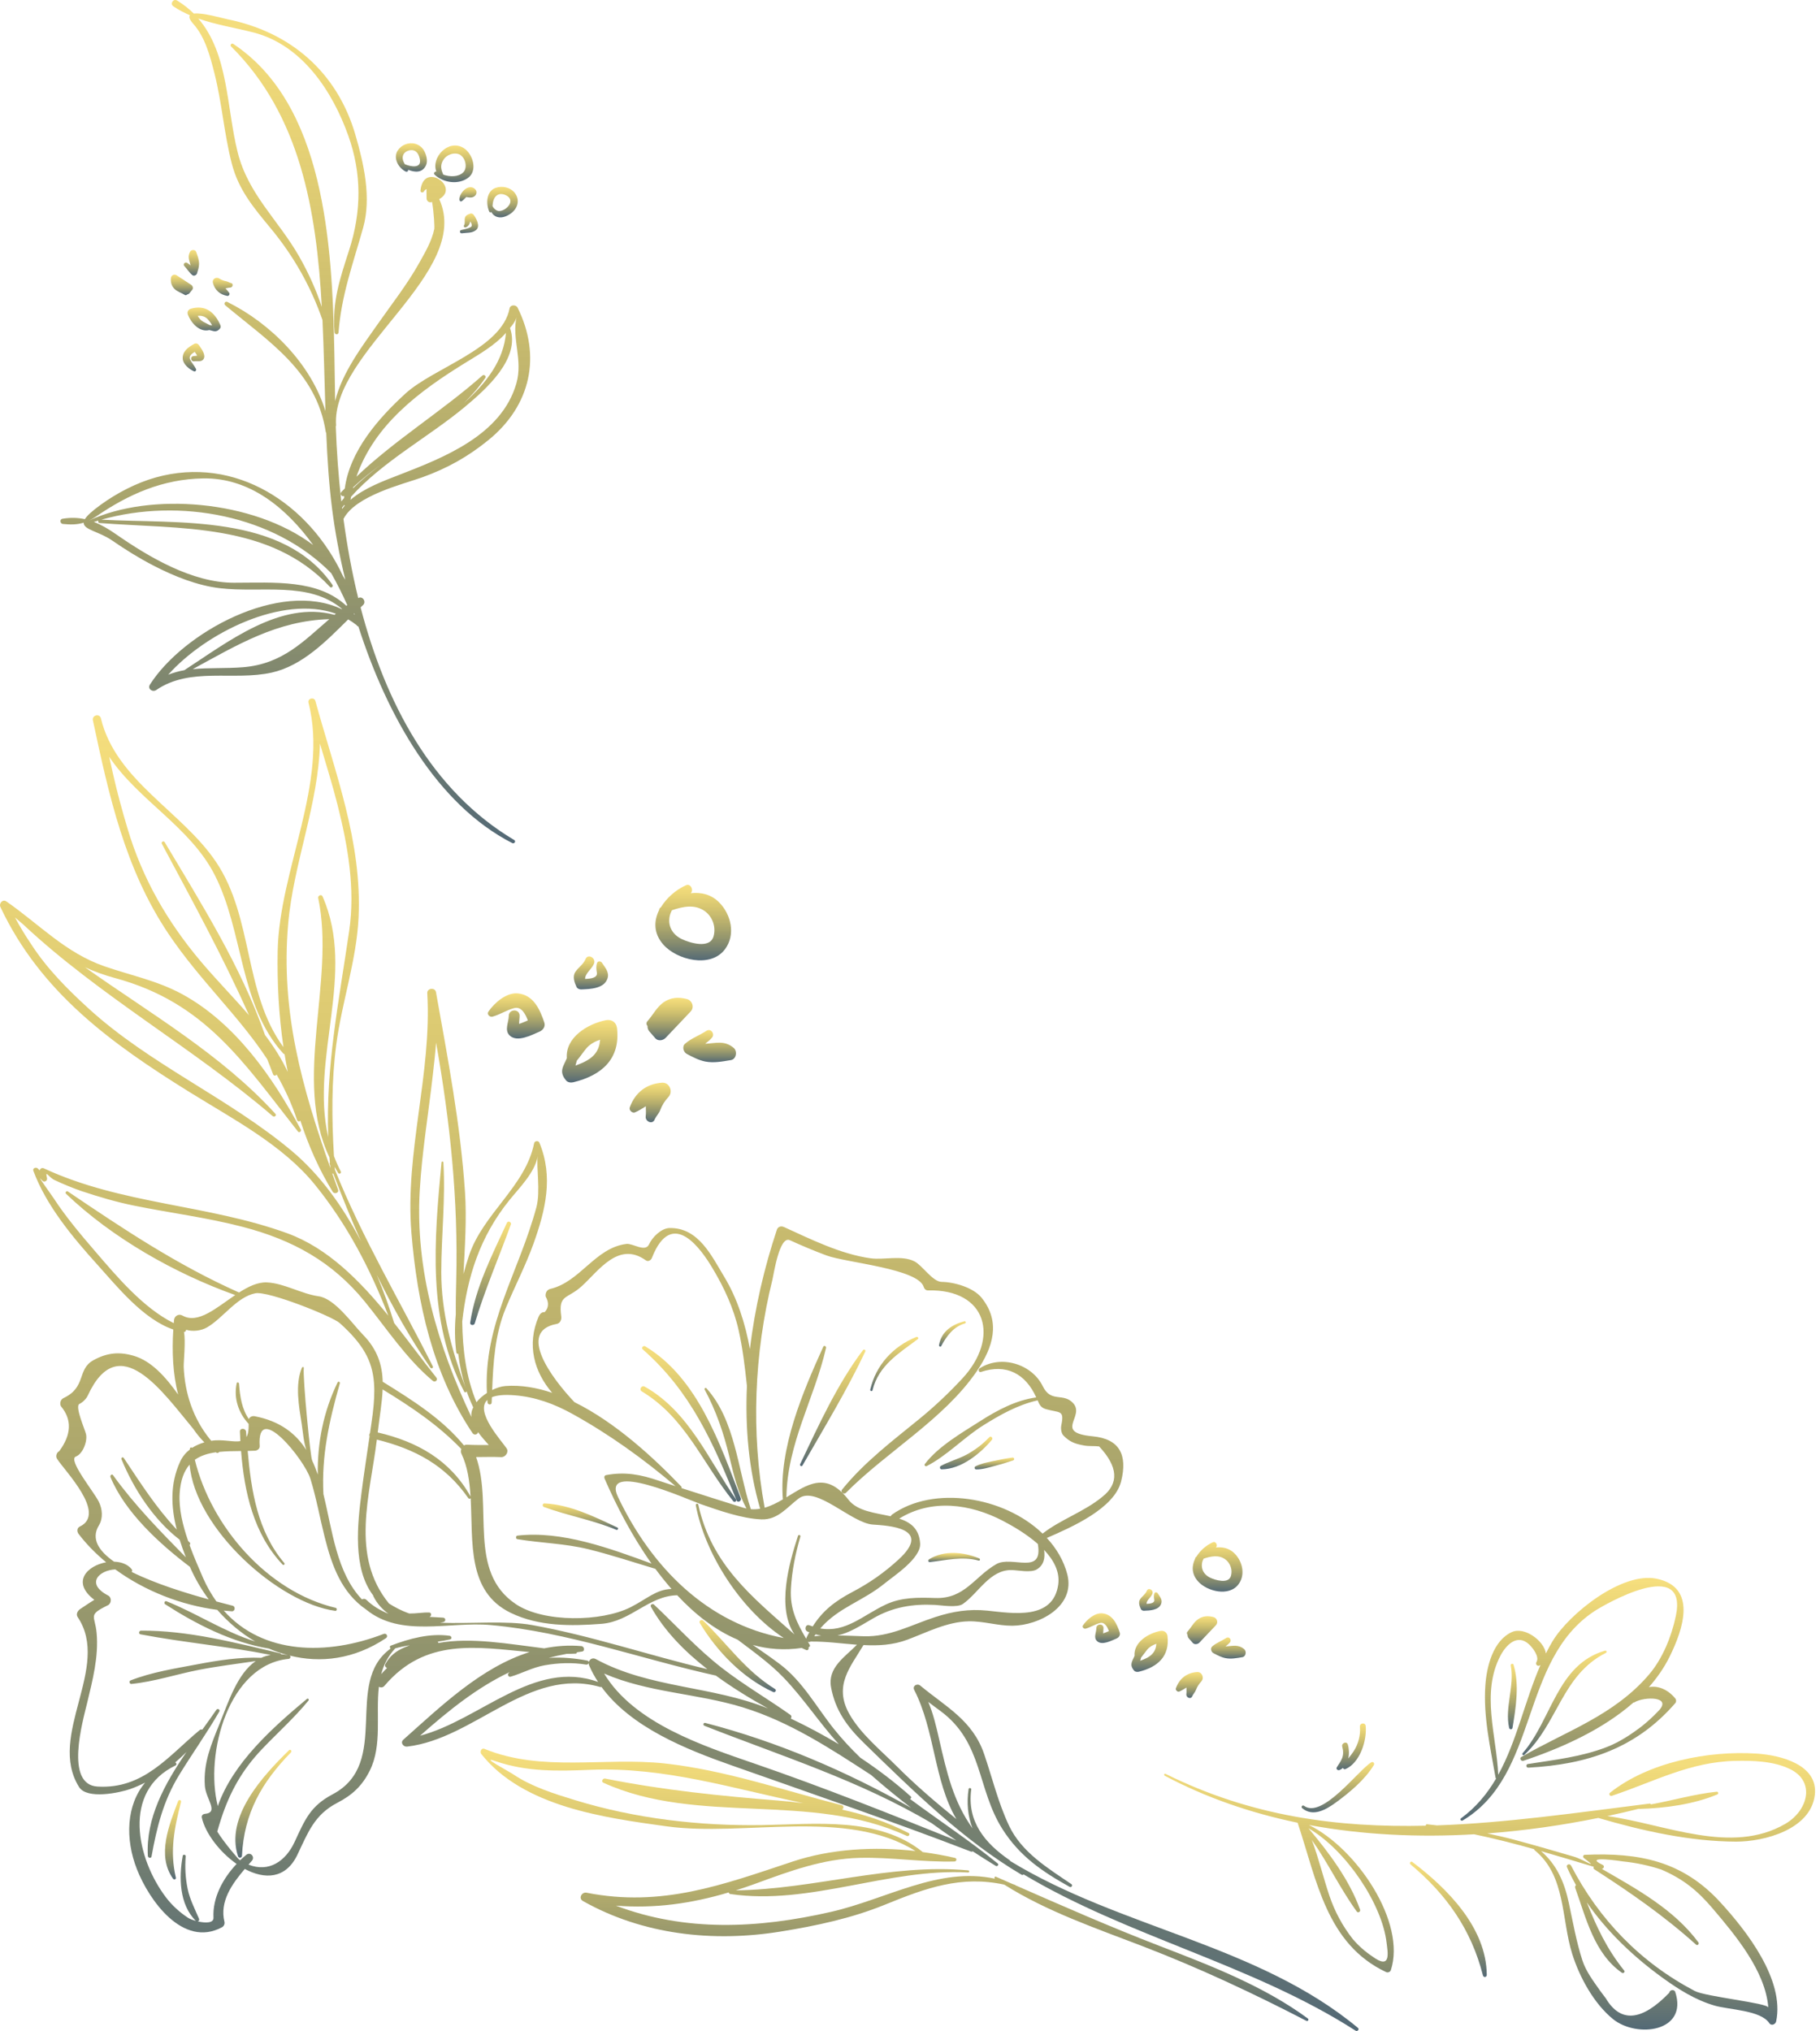 <svg width="346" height="386" viewBox="0 0 346 386" fill="none" xmlns="http://www.w3.org/2000/svg">
<g id="bingkai2">
<g id="Group">
<g id="Group_2">
<g id="Group_3">
<path id="Vector" d="M117.187 290.752C112.718 288.879 107.93 288.069 103.416 286.406C103.058 286.274 103.105 285.703 103.518 285.723C108.359 285.944 113.066 288.295 117.381 290.311C117.629 290.427 117.439 290.857 117.187 290.752Z" fill="url(#paint0_linear_327_144)"/>
<path id="Vector_2" d="M140.028 285.15C135.526 274.106 131.336 264.472 122.184 256.448C121.857 256.162 122.301 255.66 122.654 255.872C132.672 261.885 136.875 274.417 140.829 284.72C141.034 285.255 140.252 285.697 140.028 285.15Z" fill="url(#paint1_linear_327_144)"/>
<path id="Vector_3" d="M139.425 285.337C133.517 278.077 130.382 269.493 122.018 264.443C121.428 264.087 121.976 263.197 122.574 263.534C130.962 268.269 134.663 277.381 139.935 284.972C140.139 285.265 139.65 285.613 139.425 285.337Z" fill="url(#paint2_linear_327_144)"/>
<path id="Vector_4" d="M152.118 278.258C155.596 270.953 159.159 263.076 164.056 256.602C164.257 256.336 164.635 256.57 164.494 256.869C161.01 264.251 156.619 271.439 152.556 278.526C152.388 278.818 151.979 278.549 152.118 278.258Z" fill="url(#paint3_linear_327_144)"/>
<path id="Vector_5" d="M174.198 254.095C174.438 253.998 174.732 254.314 174.487 254.498C170.857 257.229 167.034 259.487 165.873 264.222C165.804 264.503 165.378 264.377 165.443 264.097C166.521 259.437 169.768 255.887 174.198 254.095Z" fill="url(#paint4_linear_327_144)"/>
<path id="Vector_6" d="M183.35 251.107C183.613 251.038 183.71 251.442 183.449 251.517C181.259 252.135 179.96 253.918 178.934 255.821C178.801 256.069 178.476 255.875 178.517 255.637C178.949 253.069 180.99 251.718 183.35 251.107Z" fill="url(#paint5_linear_327_144)"/>
<path id="Vector_7" d="M186.047 296.59C182.862 295.736 179.921 296.538 176.75 296.881C176.444 296.915 176.407 296.483 176.622 296.349C179.472 294.585 183.208 294.937 186.164 296.186C186.408 296.288 186.316 296.662 186.047 296.59Z" fill="url(#paint6_linear_327_144)"/>
<path id="Vector_8" d="M179.02 279.247C178.667 279.247 178.569 278.765 178.862 278.602C180.338 277.797 181.988 277.359 183.493 276.589C185.212 275.703 186.755 274.544 188.083 273.144C188.398 272.812 188.846 273.317 188.559 273.652C186.282 276.325 182.723 279.224 179.02 279.247Z" fill="url(#paint7_linear_327_144)"/>
<path id="Vector_9" d="M185.432 278.691C186.387 278.185 187.505 277.968 188.552 277.739C189.852 277.454 191.145 277.201 192.463 277.009C192.827 276.956 192.944 277.441 192.597 277.559C191.461 277.946 190.326 278.283 189.166 278.588C188.006 278.894 186.782 279.281 185.571 279.261C185.268 279.256 185.164 278.833 185.432 278.691Z" fill="url(#paint8_linear_327_144)"/>
<path id="Vector_10" d="M111.511 359.716C125.799 362.53 137.337 358.237 150.688 353.794C157.933 351.381 166.217 350.898 174.042 351.793C160.85 343.565 141.516 349.141 126.726 347.098C114.821 345.454 99.488 343.399 91.503 333.362C91.175 332.949 91.505 332.129 92.106 332.377C102.964 336.848 114.937 333.909 126.337 335.147C137.772 336.391 148.918 340.242 160.014 343.084C160.483 343.205 160.407 343.739 160.075 343.921C164.436 344.882 168.68 346.275 172.73 348.37C173.105 348.565 172.76 349.09 172.393 348.921C154.083 340.433 132.707 346.995 114.698 338.81C114.223 338.595 114.598 337.934 115.045 338.022C126.096 340.225 136.834 341.313 148.052 342.211C149.615 342.337 151.167 342.5 152.713 342.69C139.252 339.912 126.348 335.779 112.257 336.358C106.026 336.614 100.114 336.763 94.168 334.704C91.052 333.626 96.717 336.641 97.591 337.227C101.096 339.59 105.337 340.899 109.345 342.127C120.752 345.625 133.027 347.053 144.916 346.863C155.017 346.702 167.026 345.215 175.432 351.994C177.527 352.28 179.592 352.638 181.576 353.108C181.971 353.203 181.851 353.769 181.474 353.78C175.431 353.948 169.434 352.935 163.372 353.092C156.495 353.27 150.239 355.574 143.874 357.907C142.533 358.399 141.203 358.856 139.88 359.272C154.732 359.082 169.228 354.092 184.069 355.474C184.319 355.499 184.318 355.885 184.06 355.871C168.842 355.013 153.962 362.187 138.831 359.962C138.651 359.937 138.559 359.8 138.537 359.662C131.412 361.784 124.448 362.758 117.086 362.172C130.277 367.172 144.029 366.546 157.986 363.355C168.559 360.942 178.468 354.731 189.155 357.056C189.153 357.053 189.153 357.053 189.15 357.051C188.965 356.925 189.09 356.569 189.317 356.67C190.371 357.131 191.42 357.592 192.473 358.052C192.638 358.116 192.802 358.159 192.968 358.227C193.008 358.244 193.027 358.277 193.05 358.305C202.163 362.3 211.223 366.281 220.538 369.869C230.185 373.583 240.25 377.457 248.625 383.617C248.899 383.818 248.655 384.222 248.35 384.064C238.167 378.789 228.011 374.039 217.289 369.911C208.419 366.494 199.008 363.294 190.919 358.178C182.721 356.408 176.077 358.789 168.294 361.968C161.922 364.573 155.107 366.022 148.33 367.109C135.509 369.167 122.203 367.712 110.817 361.292C109.913 360.783 110.595 359.536 111.511 359.716Z" fill="url(#paint9_linear_327_144)"/>
<path id="Vector_11" d="M45.246 352.774C42.769 345.244 50.043 337.43 54.942 332.635C55.197 332.385 55.569 332.783 55.32 333.038C49.717 338.78 46.398 344.617 46 352.692C45.977 353.141 45.379 353.18 45.246 352.774Z" fill="url(#paint10_linear_327_144)"/>
<path id="Vector_12" d="M42.198 366.283C42.569 366.086 42.766 365.645 42.666 365.237C41.728 361.383 44.108 358.051 46.537 355.199C50.258 357.193 54.305 357.18 56.542 352.498C58.544 348.306 59.763 344.893 64.115 342.638C66.967 341.159 68.851 339.416 70.294 336.523C72.704 331.693 71.413 325.853 72.027 320.585C72.373 320.754 72.783 320.754 73.071 320.415C80.849 311.232 90.581 313.051 100.681 313.978C91.484 316.86 83.762 324.334 76.682 330.629C76.045 331.194 76.684 332.029 77.393 331.946C90.271 330.45 100.523 316.715 114.101 320.618C114.198 320.646 114.269 320.622 114.34 320.595C119.942 328.3 130.506 332.49 139.046 335.502C154.292 340.876 169.448 346.074 184.552 351.885C184.701 351.942 184.823 351.914 184.919 351.847C186.377 352.793 187.842 353.723 189.317 354.623C189.595 354.794 189.953 354.383 189.688 354.167C184.364 349.835 178.55 346.017 173.004 341.896C173.194 341.819 173.319 341.574 173.136 341.41C170.176 338.761 166.951 336.315 163.572 334.068C161.792 332.358 160.105 330.55 158.547 328.602C155.167 324.378 152.593 319.522 148.184 316.216C146.526 314.972 144.819 313.8 143.113 312.628C146.027 313.443 149.129 313.68 152.412 313.199C152.708 313.334 152.997 313.485 153.29 313.604C153.602 313.731 153.857 313.317 153.691 313.063C153.894 313.052 154.073 312.835 153.953 312.629C153.876 312.501 153.807 312.381 153.734 312.256C153.723 312.234 153.709 312.213 153.695 312.191C153.658 312.126 153.622 312.066 153.584 312.002C153.744 312.087 153.933 312.099 154.095 311.984C157.059 311.947 159.995 312.364 162.915 312.586C160.609 314.937 157.301 316.936 157.992 320.682C158.8 325.078 161.063 328.17 164.255 331.274C173.445 340.222 183.097 349.741 194.217 356.3C194.376 356.393 194.51 356.334 194.586 356.227C214.545 368.148 237.97 373.271 257.734 385.95C258.059 386.158 258.478 385.67 258.17 385.415C239.075 369.541 212.965 366.467 192.057 353.694C192.034 353.638 192.011 353.581 191.954 353.542C187.232 350.287 183.814 346.205 184.645 340.085C184.684 339.797 184.185 339.722 184.141 340.008C183.743 342.624 183.991 345.216 184.89 347.492C181.226 342.334 180.019 336.996 178.518 330.452C177.984 328.116 177.421 325.686 176.471 323.45C177.241 324.032 178.009 324.621 178.791 325.181C186.907 331.17 185.712 339.959 190.576 347.626C193.823 352.744 198.079 355.67 203.347 358.601C203.697 358.797 204 358.297 203.67 358.075C199.213 355.053 194.215 352.04 191.818 346.958C189.75 342.57 188.656 337.94 187.098 333.373C184.911 326.96 179.86 324.418 174.952 320.353C174.357 319.862 173.411 320.409 173.803 321.175C177.765 328.914 177.537 338.443 181.815 345.72C177.894 342.549 174.063 339.27 170.468 335.673C167.429 332.632 163.573 329.505 161.448 325.709C158.427 320.31 161.719 316.767 164.154 312.65C166.961 312.792 169.75 312.662 172.524 311.619C176.279 310.207 180.075 308.216 184.161 308.136C186.977 308.082 189.677 308.991 192.453 308.975C197.514 308.943 204.486 305.343 202.904 299.208C202.229 296.59 200.843 294.28 199.013 292.294C203.788 290.222 211.842 286.692 213.138 281.532C214.394 276.502 212.841 273.459 207.735 272.977C200.195 272.262 206.402 269.214 203.983 266.639C202.096 264.63 199.813 266.664 198.247 263.466C196.149 259.178 190.251 257.445 186.233 260.061C185.903 260.274 186.07 260.885 186.492 260.743C191.297 259.133 194.949 261.049 196.999 265.58C193.167 266.117 189.66 267.967 186.411 270.044C182.853 272.313 178.389 274.865 175.812 278.257C175.639 278.481 175.946 278.748 176.17 278.635C180.015 276.678 183.211 273.229 186.883 270.924C190.097 268.906 193.525 266.975 197.263 266.145C197.59 266.922 197.879 267.533 198.821 267.805C201.447 268.56 202.387 267.892 201.769 270.856C201.643 271.458 201.732 272.387 202.183 272.841C203.385 274.052 204.366 274.413 206.125 274.728C207.064 274.896 208.021 274.778 208.96 274.9C212.576 278.765 212.773 281.956 209.558 284.478C206.09 287.338 201.688 288.747 198.207 291.466C190.878 284.397 177.466 282.237 169.569 287.863C169.446 287.948 169.378 288.059 169.332 288.175C166.373 287.511 163.008 287.231 161.291 285.014C157.029 279.514 153.432 282.189 149.505 284.567C149.649 274.345 154.782 265.932 157.041 256.173C157.112 255.872 156.657 255.631 156.516 255.942C152.621 264.529 148.035 275.292 148.834 284.965C147.717 285.618 146.569 286.208 145.367 286.548C142.751 272.322 143.366 257.214 146.851 243.181C147.09 242.213 148.171 234.795 150.156 235.703C152.44 236.748 154.779 237.73 157.134 238.605C160.849 239.983 174.596 241.099 175.616 244.611C175.716 244.959 176.022 245.256 176.406 245.246C187.673 244.958 190.084 254.326 182.944 261.995C180.379 264.752 177.683 267.305 174.761 269.687C169.596 273.9 164.283 277.911 160.075 283.117C159.73 283.543 160.439 284.097 160.814 283.719C168.581 275.881 179.434 269.765 185.694 260.608C188.802 256.061 190.301 251.228 186.613 246.646C185.037 244.688 181.403 243.653 178.981 243.622C177.311 243.599 175.306 240.454 173.833 239.72C171.385 238.501 168.068 239.499 165.489 239.14C159.825 238.352 154.185 235.54 149.041 233.202C148.493 232.953 147.891 233.116 147.687 233.728C145.321 240.832 143.492 248.561 142.568 256.409C141.684 251.491 140.137 246.716 137.712 242.704C135.26 238.648 132.785 233.285 127.281 233.392C125.705 233.422 123.985 235.169 123.407 236.466C122.689 238.082 120.304 236.262 119.092 236.411C113.127 237.151 110.316 243.629 104.625 244.959C103.941 245.118 103.64 245.766 103.736 246.411C104.387 247.553 104.322 248.544 103.544 249.382C102.991 249.303 102.59 249.785 102.402 250.224C100.086 255.603 101.566 260.755 104.977 264.713C102.027 263.715 99.036 263.199 96.081 263.418C95.303 263.476 94.423 263.758 93.564 264.177C93.776 258.914 94.077 253.675 96.111 248.716C97.804 244.589 99.897 240.609 101.407 236.407C103.715 229.983 105.238 223.666 102.539 217.161C102.361 216.731 101.632 216.818 101.544 217.268C99.932 225.446 91.82 230.652 89.165 238.623C88.777 239.788 88.43 240.953 88.11 242.117C88.383 236.865 88.733 231.621 88.404 226.613C87.557 213.788 85.138 201.191 82.884 188.557C82.717 187.624 81.173 187.784 81.229 188.738C82.121 204.049 76.953 219.013 78.216 234.328C79.317 247.66 82.285 261.102 89.831 272.364C90.156 272.847 90.812 272.628 90.882 272.177C91.5 273.044 92.248 273.872 92.925 274.63C91.548 274.634 90.173 274.649 88.782 274.57C88.561 274.56 88.369 274.614 88.202 274.706C84.038 269.622 78.313 266.053 72.755 262.602C72.668 259.461 71.791 256.509 68.995 253.653C67.026 251.642 63.67 246.803 60.59 246.366C57.246 245.89 54.004 243.872 50.742 243.727C49.002 243.649 47.218 244.514 45.446 245.647C33.627 240.374 23.575 233.65 12.901 226.441C12.638 226.262 12.317 226.654 12.547 226.876C21.314 235.267 33.248 242.037 44.715 246.131C41.138 248.548 37.639 251.693 34.687 250.027C33.96 249.615 33.15 250.103 33.079 250.905C33.062 251.092 33.051 251.282 33.035 251.47C27.219 248.595 22.162 242.545 18.153 237.891C15.353 234.638 12.528 231.302 10.182 227.701C9.742 227.025 6.515 222.604 8.064 224.398C8.409 224.796 9.051 224.412 8.939 223.926C8.533 222.157 9.182 223.755 10.454 224.311C12.104 225.083 13.787 225.774 15.507 226.376C18.813 227.474 22.14 228.459 25.561 229.148C32.401 230.533 39.387 231.405 46.146 233.17C55.614 235.643 63.186 239.775 69.404 247.436C73.545 252.536 77.211 258.187 82.272 262.43C82.722 262.81 83.322 262.271 82.945 261.8C80.37 258.578 77.739 254.977 74.931 251.439C74.006 248.423 72.9 245.326 71.605 242.25C74.635 248.42 78.006 254.406 81.814 259.926C82.007 260.203 82.442 259.989 82.285 259.675C75.977 247.167 68.889 235.322 63.66 222.285C63.647 222.107 63.636 221.926 63.624 221.748C63.848 222.136 64.032 222.536 64.281 222.918C64.481 223.224 64.958 222.979 64.787 222.647C64.284 221.673 63.858 220.695 63.488 219.712C63.063 212.654 63.003 205.513 63.928 198.505C64.993 190.445 67.788 182.493 68.168 174.365C68.84 159.964 63.716 146.911 59.965 133.243C59.735 132.405 58.437 132.713 58.653 133.559C62.503 148.772 53.086 165.311 52.788 180.746C52.673 186.706 52.991 192.895 53.889 199.017C46.279 188.651 48.21 174.473 41.109 163.87C34.653 154.231 22.036 148.37 19.186 136.534C18.949 135.547 17.449 135.913 17.661 136.901C20.709 151.199 23.771 165.208 32.056 177.514C38.014 186.363 45.307 192.947 50.803 201.308C51.175 202.266 51.564 203.214 51.92 204.181C52.047 204.525 52.49 204.477 52.575 204.197C54.098 206.856 55.437 209.705 56.48 212.882C56.572 213.166 56.97 213.197 57.1 212.977C58.649 217.737 60.668 222.299 63.247 226.503C63.557 227.01 64.494 226.731 64.272 226.112C63.901 225.083 63.536 224.06 63.175 223.04C63.241 223.053 63.298 223.063 63.366 223.048C64.977 227.309 66.708 231.599 68.601 235.847C65.188 229.319 60.849 223.252 55.488 218.758C43.446 208.664 28.572 202.35 16.929 191.747C12.849 188.033 8.908 184.083 5.905 179.414C4.795 177.783 3.774 176.099 2.844 174.359C3.381 174.805 3.904 175.268 4.437 175.72C18.982 189.335 36.719 199.138 51.853 212.126C52.174 212.402 52.641 211.992 52.343 211.667C42.053 200.395 28.629 192.665 16.159 183.834C17.955 184.651 19.854 185.338 21.936 185.902C39.053 190.546 46.298 201.936 56.647 215.053C56.888 215.36 57.361 214.993 57.187 214.666C51.956 204.794 44.649 194.368 34.585 188.918C29.864 186.361 24.91 185.395 19.878 183.656C12.449 181.089 7.479 175.665 1.201 171.313C0.506 170.83 -0.243 171.699 0.075 172.376C7.731 188.639 21.242 198.373 36.146 207.623C44.262 212.66 53.671 217.564 59.791 225.06C65.883 232.523 70.38 241.093 73.83 250.06C68.418 243.403 62.299 237.177 54.6 234.381C39.441 228.878 23.121 228.923 8.344 222.05C7.999 221.89 7.586 222.087 7.559 222.457C7.452 222.337 7.331 222.207 7.173 222.062C6.851 221.766 6.156 222.01 6.34 222.511C8.793 229.148 13.822 235.156 18.503 240.343C22.225 244.465 27.2 250.72 32.944 252.679C32.688 256.795 32.839 261.089 33.87 265.038C31.481 261.689 28.795 258.645 25.368 257.658C22.591 256.857 20.308 257.107 17.752 258.516C14.602 260.252 16.463 263.66 12.065 265.713C11.507 265.973 11.294 266.753 11.595 267.274C13.705 269.803 13.593 272.647 11.259 275.806C10.764 276.034 10.536 276.767 10.829 277.231C12.308 279.564 20.363 287.662 15.167 290.133C14.605 290.401 14.608 291.093 14.939 291.525C16.449 293.504 18.226 295.3 20.18 296.915C16.626 297.549 13.473 300.652 17.933 304.054C17.007 304.609 16.118 305.225 15.217 305.822C14.753 306.132 14.404 306.792 14.764 307.329C21.174 316.831 8.875 329.851 15.039 339.643C16.547 342.038 22.747 340.722 24.768 340.01C25.753 339.664 26.683 339.242 27.588 338.791C23.999 343.084 23.766 349.472 26.029 355.249C28.331 361.137 34.77 370.265 42.198 366.283ZM53.857 200.229C53.931 200.312 54.017 200.34 54.099 200.344C54.282 201.476 54.482 202.605 54.707 203.731C53.546 201.246 52.055 198.921 50.376 196.697C45.812 183.71 38.348 171.849 31.316 160.071C31.112 159.729 30.582 160.011 30.77 160.364C36.557 171.201 42.392 181.819 47.341 192.954C44.311 189.444 41.012 186.102 38.102 182.641C31.785 175.125 27.074 166.96 24.26 157.52C23.235 154.089 22.291 150.642 21.501 147.15C21.247 146.049 21.009 144.946 20.766 143.843C26.353 152.153 36.101 157.121 40.782 166.22C46.336 177.017 45.443 190.93 53.857 200.229ZM60.493 170.68C63.814 186.403 55.597 205.154 62.62 219.935C62.647 220.281 62.687 220.632 62.718 220.98C62.664 221.036 62.628 221.106 62.66 221.193C62.693 221.286 62.731 221.378 62.766 221.469C62.783 221.652 62.799 221.833 62.818 222.016C57.448 206.736 53.316 192.263 54.787 175.54C55.795 164.068 60.533 152.857 60.824 141.316C61.961 145.179 63.176 149.031 64.162 152.935C66.133 160.735 67.56 168.885 66.381 176.938C64.397 190.513 61.91 202.722 62.404 216.126C58.922 201.026 67.775 184.987 61.317 170.366C61.106 169.888 60.392 170.203 60.493 170.68ZM36.761 271.58C37.369 272.481 38.063 273.332 38.852 274.126C38.019 274.371 37.228 274.707 36.524 275.168C36.413 275.005 36.134 275.086 36.104 275.299C36.095 275.362 36.094 275.426 36.086 275.49C35.334 276.073 34.697 276.812 34.256 277.769C32.3 282.001 32.499 286.387 33.602 290.703C29.703 286.549 26.764 281.949 23.536 277.099C23.357 276.827 22.973 277.038 23.096 277.335C25.403 282.958 29.205 288.832 34.15 292.626C34.503 293.749 34.902 294.865 35.331 295.971C30.418 290.962 25.654 286.127 21.485 280.362C21.27 280.062 20.879 280.421 20.998 280.711C23.749 287.397 30.33 293.417 36.095 297.774C37.061 299.984 38.271 302.066 39.688 303.972C35.417 302.796 29.558 301.004 25.028 298.748C25.144 298.622 25.18 298.424 25.044 298.251C24.283 297.282 23.029 296.844 21.688 296.803C18.758 294.758 17.254 292.432 18.802 289.901C19.636 288.538 19.466 286.783 18.778 285.395C17.84 283.501 12.846 277.433 14.415 276.827C15.792 276.296 16.654 273.859 16.354 272.564C16.14 271.64 14.18 267.258 15.099 266.822C15.741 266.516 16.404 265.848 16.699 265.208C22.612 252.399 30.954 264.619 36.761 271.58ZM71.098 262.79C71.101 262.808 71.099 262.826 71.102 262.845C71.233 264.593 71.128 266.525 70.847 268.795C70.7 269.98 70.515 271.155 70.347 272.336C70.208 272.531 70.169 272.786 70.254 272.996C69.74 276.536 69.189 280.069 68.738 283.614C67.972 289.612 67.005 298.032 70.935 303.202C70.931 303.243 70.966 303.285 70.98 303.329C70.986 303.347 70.973 303.363 70.983 303.384C70.996 303.408 71.016 303.432 71.029 303.456C71.029 303.456 71.029 303.458 71.029 303.458C71.03 303.459 71.031 303.459 71.031 303.459C71.64 304.706 72.647 305.838 73.85 306.703C72.286 306.068 70.861 305.228 69.668 304.069C69.395 303.807 69.065 303.824 68.811 303.972C63.971 298.882 63.218 290.987 61.484 283.958C61.113 276.714 62.533 270.212 64.612 262.894C64.681 262.65 64.311 262.471 64.194 262.71C61.48 268.276 60.317 274.235 60.415 280.258C60.093 279.317 59.735 278.406 59.323 277.539C59.326 277.538 59.328 277.543 59.332 277.542C59.341 277.537 59.35 277.533 59.359 277.529C59.375 277.522 59.364 277.501 59.35 277.505C59.053 277.566 57.521 261.643 57.758 259.985C57.79 259.762 57.469 259.755 57.396 259.931C56.047 263.187 56.84 267.342 57.366 270.698C57.573 272.018 57.704 273.97 58.231 275.573C56.243 272.448 53.265 270.088 48.389 269.151C47.963 269.071 47.458 269.284 47.31 269.703C46.001 267.807 45.632 265.54 45.438 262.963C45.421 262.726 45.056 262.631 44.999 262.897C44.381 265.765 45.365 268.57 47.271 270.614C47.304 271.802 47.164 272.603 46.863 273.104C46.836 272.778 46.81 272.45 46.784 272.123C46.725 271.385 45.58 271.337 45.611 272.101C45.635 272.692 45.664 273.285 45.699 273.882C44.366 274.146 42.332 273.476 40.147 273.828C40.126 273.799 40.116 273.767 40.09 273.738C40.028 273.669 39.966 273.591 39.903 273.52C36.765 269.638 35.127 264.866 34.923 259.778C34.887 258.874 35.327 254.867 34.972 253.155C35.235 253.138 35.387 252.944 35.38 252.73C36.683 253.121 38.276 252.909 39.392 252.256C42.417 250.485 45.028 246.476 48.536 245.795C51.02 245.314 63.186 250.192 64.592 251.457C68.978 255.413 70.766 258.534 71.098 262.79ZM87.7 275.388C87.605 275.682 87.585 276.003 87.727 276.297C88.868 278.663 89.276 281.467 89.457 284.414C85.619 277.502 79.311 273.982 71.81 272.242C72.136 269.352 72.635 266.64 72.74 264.064C78.137 267.354 83.318 270.827 87.7 275.388ZM86.651 249.79C86.429 252.17 86.435 254.578 86.753 257.036C86.779 257.238 86.946 257.31 87.107 257.287C87.396 259.533 87.856 261.731 88.544 263.873C85.904 256.635 83.877 249.518 83.889 241.722C83.899 234.792 84.715 227.852 84.29 220.929C84.275 220.7 83.955 220.692 83.934 220.921C82.549 235.651 81.176 250.946 88.254 264.496C88.37 264.717 88.722 264.602 88.701 264.377C89.059 265.429 89.488 266.46 89.973 267.482C89.879 267.679 89.778 267.872 89.721 268.072C89.6 268.488 89.578 268.904 89.621 269.318C83.246 255.784 78.913 241.437 79.799 226.222C80.227 218.886 81.45 211.677 82.273 204.385C82.507 202.319 82.746 200.237 82.904 198.152C85.582 213.282 87.129 227.983 86.73 243.37C86.674 245.534 86.631 247.675 86.651 249.79ZM92.567 264.741C91.801 265.236 91.108 265.832 90.58 266.5C88.587 261.669 87.946 256.473 87.874 251.143C88.824 242.704 91.216 235.06 96.857 228.07C98.706 225.778 101.719 222.811 102.231 219.707C101.908 221.666 102.803 226.383 101.972 229.454C98.579 241.975 91.901 251.594 92.567 264.741ZM128.433 282.452C127.378 282.107 126.33 281.783 125.271 281.421C121.822 280.242 118.816 279.668 115.21 280.352C114.913 280.408 114.819 280.741 114.926 280.986C117.131 286.081 120.12 291.885 123.864 297.164C115.937 294.262 106.799 290.876 98.368 291.849C98.027 291.89 98.016 292.467 98.354 292.524C102.856 293.273 107.407 293.336 111.877 294.439C116.168 295.501 120.358 296.894 124.591 298.158C125.566 299.48 126.589 300.759 127.66 301.982C124.703 302.09 122.968 303.904 119.856 305.469C114.298 308.263 103.378 308.387 98.123 304.906C88.767 298.704 93.799 286.275 90.511 276.917C92.101 276.909 93.685 276.86 95.289 276.93C96.083 276.964 96.79 275.975 96.309 275.261C95.32 273.788 90.225 268.29 92.651 266.062C92.665 266.219 92.665 266.371 92.681 266.529C92.73 267.024 93.449 267.068 93.47 266.544C93.485 266.21 93.496 265.879 93.51 265.544C94.429 265.172 95.818 265.014 97.848 265.178C101.765 265.493 105.323 266.787 108.752 268.68C115.858 272.605 122.247 277.218 128.433 282.452ZM144.512 286.739C143.935 286.838 143.347 286.876 142.742 286.826C140.248 279.26 139.785 269.923 134.302 263.847C134.141 263.669 133.851 263.882 133.963 264.092C136.175 268.218 137.591 272.39 138.679 276.931C139.485 280.293 140.288 283.648 141.907 286.7C141.695 286.655 141.481 286.603 141.265 286.535C137.346 285.299 133.458 284.084 129.556 282.819C129.599 282.722 129.607 282.611 129.504 282.503C124.386 277.163 117.089 270.372 109.209 266.484C104.823 261.867 98.279 253.005 105.824 251.62C106.505 251.495 106.784 250.801 106.699 250.189C106.108 245.934 107.814 246.971 110.592 244.446C113.809 241.524 117.596 235.811 122.777 239.53C123.218 239.846 123.757 239.517 123.926 239.084C127.799 229.168 133.507 237.774 135.417 240.96C137.645 244.676 139.472 248.573 140.426 252.835C141.209 256.333 141.62 259.856 141.998 263.387C141.643 271.375 142.351 279.332 144.512 286.739ZM197.305 293.435C198.352 299.535 192.363 295.561 189.388 297.279C185.234 299.677 183.413 303.893 177.809 303.707C174.555 303.596 171.398 303.538 168.393 304.947C164.078 306.97 160.757 310.345 155.94 309.491C159.449 305.441 163.984 304.379 168.289 300.851C169.908 299.522 175.115 296.155 174.928 293.331C174.745 290.51 173.086 289.313 170.95 288.616C177.104 284.808 184.418 285.783 190.686 289.053C192.576 290.04 195.165 291.548 197.305 293.435ZM164.182 310.978C162.515 310.928 160.861 310.843 159.211 310.814C161.429 310.364 163.439 309.059 166.036 307.552C169.73 305.413 173.564 304.798 177.782 305.018C178.903 305.078 181.946 305.603 183.039 304.848C186.018 302.789 188.196 298.261 192.402 298.395C193.612 298.434 195.938 298.936 197.067 298.288C198.478 297.476 198.711 296.044 198.492 294.566C200.305 296.478 201.522 298.706 201.181 301.143C200.222 307.986 192.468 306.596 187.704 306.107C184.185 305.747 181.082 306.259 177.747 307.347C173.173 308.833 169.173 311.128 164.182 310.978ZM156.133 310.857C155.687 310.879 155.245 310.934 154.799 310.976C154.881 310.852 154.966 310.728 155.049 310.611C155.423 310.714 155.783 310.799 156.133 310.857ZM117.498 284.528C114.142 277.472 130.823 285.029 133.213 285.86C136.715 287.078 141.018 288.607 144.736 288.764C147.882 288.897 149.649 286.425 151.857 284.778C155.189 282.295 161.856 289.464 165.923 289.748C168.772 289.948 177.436 290.333 170.816 296.402C168.107 298.886 165.304 300.849 162.067 302.549C158.699 304.32 156.359 306.172 154.504 309.111C154.3 309.042 154.098 308.982 153.886 308.899C153.135 308.598 152.802 309.799 153.541 310.099C153.648 310.144 153.752 310.178 153.859 310.216C153.678 310.549 153.498 310.876 153.327 311.236C153.292 311.313 153.273 311.389 153.266 311.462C151.489 308.416 150.15 305.817 150.362 301.934C150.546 298.571 151.216 295.256 152.162 292.028C152.248 291.734 151.8 291.606 151.706 291.897C150.053 296.975 147.581 305.534 151.041 310.629C143.041 303.523 135.273 297.46 132.755 285.968C132.688 285.659 132.223 285.774 132.281 286.082C133.989 295.17 140.652 305.816 149.004 311.309C134.496 308.61 123.877 297.927 117.498 284.528ZM159.471 331.498C156.489 329.719 153.424 328.076 150.326 326.612C150.497 326.421 150.54 326.113 150.253 325.911C145.975 322.884 141.435 320.244 137.284 317.029C132.537 313.351 128.678 309.047 124.334 304.959C124.043 304.686 123.543 305.007 123.75 305.379C126.301 309.955 130.139 313.857 134.478 317.233C123.314 314.598 112.439 310.866 101.124 308.84C96.242 307.966 89.758 308.619 83.664 308.414C83.891 308.357 84.122 308.337 84.347 308.261C84.788 308.11 84.743 307.48 84.257 307.444C83.373 307.377 82.503 307.347 81.639 307.297C81.676 307.273 81.719 307.264 81.756 307.238C82.076 307.014 82.02 306.468 81.569 306.459C80.309 306.433 79.083 306.671 77.844 306.653C77.776 306.628 77.707 306.621 77.638 306.596C76.312 306.111 75.099 305.483 73.945 304.749C66.546 295.687 70.33 284.263 71.645 273.597C78.868 275.404 84.617 278.402 89.032 284.726C89.156 284.906 89.378 284.864 89.476 284.732C89.944 293.075 88.739 302.498 97.122 306.541C102.459 309.115 108.529 309.065 114.354 308.613C119.889 308.186 123.285 303.313 128.744 303.181C132.126 306.806 135.954 309.818 140.226 311.622C143.265 313.926 146.397 316.154 148.986 318.852C152.787 322.811 155.775 327.431 159.471 331.498ZM114.851 318.065C123.253 321.706 132.38 321.791 141.147 324.468C150.071 327.191 157.856 332.304 165.618 337.351C168.069 339.506 170.601 341.578 173.2 343.577C160.88 336.629 147.8 330.999 134.078 327.448C133.719 327.357 133.586 327.861 133.921 327.992C148.627 333.782 163.448 338.393 177.138 346.516C178.682 347.636 180.241 348.736 181.818 349.804C169.078 344.685 156.481 339.663 143.471 335.185C133.736 331.833 120.533 327.508 114.851 318.065ZM72.468 318.178C72.936 316.422 73.753 314.77 75.132 313.28C76.051 313.026 76.978 312.828 77.91 312.687C77.585 312.812 77.256 312.937 76.948 313.07C75.266 313.792 74.126 314.681 73.252 316.273C73.085 316.577 73.308 316.913 73.584 316.999C73.2 317.357 72.837 317.774 72.468 318.178ZM47.246 354.376C47.459 354.131 47.673 353.887 47.88 353.651C48.536 352.902 47.602 351.88 46.816 352.519C46.424 352.838 46.041 353.184 45.664 353.544C45.605 353.504 45.546 353.476 45.487 353.436C45.258 353.281 42.611 350.212 41.305 348.095C41.522 347.314 41.751 346.55 41.993 345.806C42.026 345.732 42.06 345.66 42.068 345.577C43.701 340.63 45.97 336.449 49.827 332.407C52.761 329.331 55.944 326.495 58.639 323.204C58.813 322.992 58.562 322.702 58.341 322.887C51.912 328.27 44.295 334.992 41.404 343.256C38.875 333.231 43.5 316.346 54.889 315.271C55.219 315.24 55.358 314.777 55.051 314.639C60.917 316.122 67.314 315.374 73.36 311.348C73.862 311.013 73.474 310.324 72.924 310.537C62.193 314.676 49.977 314.497 42.54 306.1C43.052 306.15 43.564 306.202 44.074 306.232C44.687 306.27 44.824 305.329 44.233 305.175C43.493 304.978 42.423 304.707 41.145 304.366C40.195 303.04 39.337 301.565 38.609 299.897C37.783 298.004 36.846 295.86 36.036 293.637C36.17 293.509 36.227 293.305 36.064 293.154C35.96 293.06 35.869 292.962 35.767 292.867C34.725 289.848 33.972 286.711 34.153 283.836C34.315 281.264 35.011 279.537 36.047 278.35C37.083 290.537 52.944 304.698 63.735 306.147C64.062 306.191 64.137 305.654 63.821 305.579C50.833 302.5 40.142 290.139 37.042 277.437C38.166 276.633 39.539 276.22 41.05 276.011C41.08 276.033 41.105 276.058 41.135 276.079C41.34 276.224 41.559 276.114 41.674 275.937C43.002 275.802 44.41 275.786 45.828 275.771C46.443 283.585 48.209 291.534 53.73 297.356C53.923 297.56 54.226 297.272 54.046 297.06C48.955 291.051 47.761 283.348 47.085 275.754C47.55 275.744 48.012 275.733 48.469 275.71C48.917 275.687 49.405 275.35 49.37 274.846C48.76 266.054 57.908 277.479 59.004 281.023C60.138 284.687 60.796 288.445 61.732 292.159C63.109 297.622 64.933 302.677 69.607 305.899C76.199 311.285 85.372 308.133 93.258 308.842C107.996 310.166 121.749 315.284 136.092 318.451C139.282 320.779 142.678 322.85 146.006 324.7C135.406 320.388 123.471 320.871 113.273 315.315C112.445 314.864 111.651 315.692 112.001 316.517C112.471 317.63 113.054 318.668 113.703 319.664C101.54 315.243 91.259 326.892 79.856 329.878C85.463 324.933 90.757 320.694 96.921 317.773C96.849 317.84 96.771 317.898 96.7 317.968C96.423 318.243 96.665 318.783 97.075 318.662C99.273 318.01 101.251 316.898 103.553 316.491C106.161 316.031 108.82 315.936 111.44 316.36C111.931 316.44 112.163 315.699 111.657 315.601C109.521 315.191 106.883 314.906 104.314 315.083C105.425 314.79 106.564 314.528 107.747 314.315C108.311 314.31 108.876 314.306 109.44 314.274C109.598 314.266 109.673 314.141 109.668 314.023C109.993 313.978 110.305 313.921 110.635 313.883C111.259 313.812 111.082 312.893 110.52 312.847C108.067 312.638 105.718 312.817 103.454 313.273C96.668 312.444 89.642 311.126 83.332 312.255C83.328 312.156 83.296 312.069 83.234 311.989C84.013 311.876 84.788 311.755 85.556 311.577C85.971 311.48 85.851 310.942 85.481 310.889C81.741 310.356 77.765 311.426 74.305 312.758C74.051 312.856 74.092 313.162 74.255 313.322C65.208 319.824 74.496 335.06 63.239 341.011C59.025 343.24 58.009 345.747 56.011 350.061C54.306 353.742 51.099 355.922 47.246 354.376ZM37.606 365.168C37.794 365.108 37.934 364.905 37.836 364.671C37.041 362.779 36.082 360.998 35.668 358.961C35.253 356.925 35.134 354.864 35.306 352.795C35.334 352.469 34.796 352.386 34.738 352.709C33.998 356.766 34.066 361.973 37.241 365.075C36.605 364.9 36.042 364.677 35.746 364.483C34.175 363.453 32.731 362.15 31.589 360.654C25.948 353.246 23.172 340.426 33.383 335.526C33.649 335.397 33.536 335.01 33.298 334.962C34.035 334.332 34.754 333.674 35.447 332.98C31.322 338.994 27.697 345.527 28.109 352.728C28.131 353.102 28.73 353.253 28.806 352.833C29.803 347.304 31.049 342.275 34.019 337.408C36.513 333.322 39.303 329.435 41.691 325.285C41.9 324.923 41.375 324.609 41.141 324.949C40.289 326.187 39.38 327.449 38.454 328.733C38.313 328.669 38.148 328.653 37.978 328.795C32.025 333.726 27.294 340.075 18.522 339.541C12.269 339.16 15.737 327.113 16.548 323.728C17.59 319.377 18.779 314.867 18.369 310.361C18.062 306.965 16.602 306.998 20.509 305.083C21.205 304.741 21.273 303.608 20.562 303.237C16.203 300.965 18.834 298.419 21.919 298.268C27.564 302.397 34.476 305.066 41.301 305.957C43.41 308.358 45.845 310.413 48.523 311.976C42.618 310.12 37.411 306.628 31.653 304.322C31.312 304.184 31.112 304.708 31.401 304.894C37.308 308.701 44.123 312.173 51.132 313.316C52.308 313.837 53.522 314.236 54.755 314.564C54.31 314.481 53.874 314.416 53.461 314.391C53.431 314.308 53.37 314.24 53.255 314.214C44.73 312.192 35.625 309.837 26.804 309.91C26.415 309.913 26.29 310.529 26.699 310.607C34.905 312.177 43.242 312.881 51.455 314.522C50.821 314.639 50.224 314.816 49.677 315.073C45.62 314.903 41.523 315.546 37.551 316.298C33.295 317.104 28.859 317.787 24.815 319.372C24.49 319.498 24.628 320.074 24.977 320.039C29.314 319.607 33.532 318.195 37.807 317.361C41.395 316.663 45.008 316.226 48.614 315.691C45.135 318.095 43.468 323.338 41.761 327.555C40.145 331.551 38.637 335.041 38.944 339.4C39.12 341.905 41.71 344.476 38.945 344.732C38.573 344.767 38.279 345.053 38.369 345.45C39.036 348.416 41.758 351.989 44.983 354.245C42.362 357.01 40.39 360.686 40.585 364.457C40.64 365.531 39.027 365.499 37.606 365.168Z" fill="url(#paint11_linear_327_144)"/>
<path id="Vector_13" d="M32.896 357.048C29.739 352.626 32.177 346.794 33.862 342.305C33.991 341.958 34.513 342.1 34.418 342.465C33.143 347.391 32.243 351.806 33.432 356.845C33.514 357.187 33.077 357.302 32.896 357.048Z" fill="url(#paint12_linear_327_144)"/>
<path id="Vector_14" d="M133.679 308.001C138.345 312.507 141.665 317.492 147.332 320.999C147.711 321.233 147.365 321.746 146.984 321.571C141.189 318.915 136.311 313.882 133.043 308.457C132.802 308.059 133.368 307.699 133.679 308.001Z" fill="url(#paint13_linear_327_144)"/>
<path id="Vector_15" d="M96.386 232.371C96.578 231.951 97.282 232.268 97.126 232.695C94.844 238.983 92.179 245.1 90.255 251.516C90.115 251.981 89.315 251.892 89.389 251.387C90.392 244.623 93.565 238.524 96.386 232.371Z" fill="url(#paint14_linear_327_144)"/>
</g>
<g id="Group_4">
<path id="Vector_16" d="M33.163 54.897C33.696 55.432 34.502 55.657 35.136 56.048C35.304 56.152 35.476 56.087 35.578 55.962C35.751 55.942 35.918 55.845 36.03 55.711C36.209 55.493 36.384 55.272 36.558 55.053C36.786 54.767 36.636 54.325 36.36 54.142C35.428 53.522 34.488 52.916 33.551 52.304C33.102 52.012 32.525 52.343 32.489 52.857C32.431 53.641 32.598 54.327 33.163 54.897Z" fill="url(#paint15_linear_327_144)"/>
<path id="Vector_17" d="M37.459 51.952C37.642 51.37 37.832 50.789 37.843 50.174C37.855 49.379 37.557 48.606 37.293 47.871C37.124 47.397 36.381 47.416 36.148 47.814C35.587 48.786 36.019 49.506 36.235 50.458C36.025 50.269 35.811 50.087 35.564 49.946C35.179 49.723 34.712 50.217 35.042 50.558C35.584 51.121 35.936 51.775 36.559 52.279C36.869 52.531 37.355 52.294 37.459 51.952Z" fill="url(#paint16_linear_327_144)"/>
<path id="Vector_18" d="M35.727 59.818C36.352 61.403 37.947 63.207 39.799 62.724C40.582 62.888 41.136 63.272 41.836 62.422C41.991 62.234 41.962 61.941 41.871 61.736C40.788 59.295 39 57.868 36.266 58.682C35.744 58.838 35.533 59.32 35.727 59.818ZM40.331 61.823C40.176 61.816 40.019 61.802 39.864 61.783C39.463 61.551 39.04 61.373 38.623 61.139C38.151 60.873 37.839 60.471 37.586 60.025C38.094 59.967 38.59 60.02 39.083 60.33C39.606 60.662 39.999 61.257 40.331 61.823Z" fill="url(#paint17_linear_327_144)"/>
<path id="Vector_19" d="M43.588 55.674C43.377 55.36 43.116 55.084 42.863 54.801C43.164 54.757 43.439 54.666 43.778 54.65C44.246 54.629 44.445 53.912 43.928 53.792C43.573 53.711 43.317 53.502 42.969 53.441C42.479 53.352 42.063 53.171 41.642 52.908C41.085 52.558 40.3 53.056 40.467 53.724C40.819 55.126 41.803 55.993 43.226 56.237C43.499 56.283 43.743 55.903 43.588 55.674Z" fill="url(#paint18_linear_327_144)"/>
<path id="Vector_20" d="M37.261 70.12C36.95 69.469 36.428 68.948 36.129 68.292C35.852 67.683 36.465 67.196 37.022 66.865C37.162 67.078 37.309 67.286 37.433 67.509C37.459 67.553 37.461 67.564 37.478 67.596C37.231 67.644 36.937 67.643 36.716 67.688C36.083 67.817 36.297 68.776 36.928 68.661C37.501 68.557 38.277 68.845 38.676 68.273C39.233 67.47 38.271 66.277 37.862 65.645C37.664 65.338 37.289 65.151 36.937 65.346C35.805 65.963 34.614 66.792 34.744 68.222C34.838 69.271 36.003 70.189 36.88 70.572C37.15 70.691 37.368 70.348 37.261 70.12Z" fill="url(#paint19_linear_327_144)"/>
<path id="Vector_21" d="M79.934 36.229C79.9 36.573 80.389 36.707 80.562 36.429C80.767 36.1 80.953 35.962 81.123 35.968C81.097 36.036 81.08 36.111 81.08 36.189C81.086 36.693 81.09 37.196 81.096 37.7C81.102 38.151 81.498 38.544 81.968 38.432C82.034 38.416 82.076 38.392 82.14 38.375C82.508 40.471 82.625 43.217 82.56 43.529C82.085 45.821 80.825 47.95 79.701 49.964C77.415 54.061 74.475 57.793 71.786 61.624C68.824 65.844 65.005 70.888 63.711 76.236C63.658 73.373 63.626 70.345 63.569 67.208C63.567 67.203 63.57 67.203 63.569 67.201C63.569 67.197 63.569 67.195 63.567 67.191C63.176 45.925 61.607 19.814 44.338 8.339C44.04 8.14 43.666 8.566 43.926 8.822C57.064 21.858 60.145 39.855 61.178 58.309C60.049 55.006 58.644 51.821 56.797 48.612C52.815 41.703 47.181 36.915 45.175 28.911C43.054 20.436 43.465 10.207 37.694 3.523C41.073 4.72 44.656 5.259 48.241 6.186C57.491 8.582 63.254 17.444 66.232 25.833C68.804 33.073 68.716 40.267 66.377 47.526C64.639 52.916 63.108 57.401 63.6 63.149C63.639 63.624 64.321 63.685 64.359 63.18C64.893 56.107 67.144 50.022 69.037 43.279C70.643 37.552 69.157 31.055 67.542 25.548C64.056 13.651 55.182 6.074 43.236 3.658C42.338 3.476 38.557 2.368 36.846 2.582C35.928 1.675 34.883 0.839 33.669 0.103C32.945 -0.335 32.258 0.735 32.959 1.207C33.977 1.891 35.034 2.433 36.111 2.901C35.876 3.202 36.008 3.715 36.771 4.566C39.023 7.08 39.98 10.812 40.779 13.975C42.201 19.608 42.608 25.443 44.063 31.078C45.359 36.106 48.23 39.486 51.474 43.407C55.835 48.676 59.112 54.487 61.306 60.818C61.576 66.612 61.686 72.428 61.87 78.132C59.127 69.168 51.465 61.477 43.248 57.395C42.804 57.173 42.462 57.721 42.837 58.035C51.064 64.91 60.172 70.599 61.938 82.123C61.947 82.187 61.992 82.21 62.021 82.254C62.231 87.246 62.547 92.128 63.146 96.794C63.684 100.988 64.512 105.525 65.643 110.187C65.496 109.947 65.354 109.704 65.196 109.471C58.874 95.869 44.854 86.462 29.577 90.75C25.914 91.779 22.219 93.706 19.153 95.928C17.476 97.144 16.539 98.011 16.135 98.67C14.82 98.385 13.43 98.335 11.872 98.595C11.289 98.693 11.414 99.53 11.959 99.582C13.489 99.73 14.707 99.708 15.913 99.338C15.847 100.685 18.812 101.002 21.282 102.698C23.901 104.496 26.434 106.079 29.271 107.54C33.121 109.525 37.479 111.276 41.797 111.79C49.671 112.728 58.675 110.391 65.023 115.726C65.004 115.741 64.984 115.757 64.965 115.772C53.134 110.137 34.773 120.258 28.505 130.108C27.983 130.926 29.011 131.615 29.713 131.135C36.176 126.7 44.432 129.448 51.673 127.823C57.457 126.525 61.966 121.913 66.197 117.718C66.739 118.033 67.263 118.386 67.766 118.783C67.791 118.818 67.817 118.843 67.841 118.879C67.905 118.977 67.996 119.024 68.089 119.048C68.108 119.064 68.126 119.079 68.144 119.095C73.575 136.008 83.039 152.888 97.383 160.231C97.774 160.432 98.15 159.878 97.758 159.647C82.019 150.3 73.239 133.425 68.553 115.432C68.711 115.284 68.868 115.133 69.025 114.989C69.691 114.377 68.928 113.189 68.114 113.66C68.11 113.663 68.107 113.665 68.101 113.667C66.88 108.678 65.969 103.621 65.297 98.629C67.593 94.172 76.637 92.022 80.218 90.737C84.978 89.032 89.004 86.79 92.923 83.582C100.955 77.008 102.936 67.637 98.406 58.482C98.108 57.878 97.02 57.873 96.877 58.611C95.395 66.293 82.502 69.835 77.068 74.805C71.896 79.539 66.495 85.716 65.547 92.841C65.335 93.065 65.105 93.274 64.897 93.501C64.525 93.907 65.009 94.489 65.416 94.252C65.409 94.384 65.418 94.516 65.415 94.648C65.236 94.864 65.055 95.079 64.885 95.297C64.33 90.402 63.995 85.598 63.833 81.022C63.863 80.979 63.895 80.937 63.891 80.865C62.895 66.802 89.859 51.819 83.504 37.841C87.564 35.585 80.492 30.559 79.934 36.229ZM46.217 126.808C42.88 127.078 39.706 126.872 36.634 127.178C45.054 122.59 52.689 117.952 62.605 117.674C57.789 121.783 53.749 126.199 46.217 126.808ZM63.592 116.853C53.341 114.069 43.233 122.059 35.046 127.372C34.014 127.548 32.993 127.847 31.98 128.227C39.074 120.278 53.685 112.995 63.857 116.634C63.768 116.706 63.679 116.781 63.592 116.853ZM17.004 98.895C17.415 98.695 17.834 98.459 18.273 98.156C24.481 93.898 30.964 91.059 38.586 90.922C47.432 90.763 54.41 96.501 59.55 103.593C48.095 94.956 28.506 93.539 17.01 98.898C17.008 98.898 17.006 98.897 17.004 98.895ZM67.45 116.859C67.395 116.787 67.332 116.725 67.277 116.655C67.305 116.626 67.334 116.598 67.364 116.57C67.392 116.666 67.421 116.763 67.45 116.859ZM66.023 115.006C65.964 115.046 65.906 115.086 65.846 115.13C60.349 110.047 52.168 110.757 44.474 110.755C36.563 110.752 28.32 105.888 22.039 101.52C20.612 100.528 19.253 99.737 17.85 99.195C18.13 99.104 18.413 99.025 18.695 98.941C18.616 99.127 18.684 99.385 18.952 99.405C34.302 100.588 51.334 99.33 62.728 111.545C63.008 111.843 63.407 111.449 63.187 111.133C53.795 97.579 33.75 99.57 19.273 98.766C34.103 94.582 52.116 97.877 62.973 108.944C64.127 110.98 65.142 113.024 66.023 115.006ZM88.668 68.828C91.172 67.292 94.205 65.534 96.187 63.259C95.758 68.453 92.537 72.729 88.213 76.582C89.711 75.129 91.083 73.566 92.257 71.829C92.489 71.487 92.016 71.098 91.713 71.366C84.106 78.11 75.121 83.572 67.76 90.597C71.189 80.692 79.69 74.34 88.668 68.828ZM67.16 92.586C68.784 91.068 70.547 89.674 72.376 88.34C70.44 89.8 68.643 91.285 67.095 92.824C67.115 92.744 67.139 92.665 67.16 92.586ZM66.745 94.403C72.758 87.662 81.585 83.002 88.412 77.299C92.32 74.034 99.028 68.15 96.957 62.341C97.461 61.721 98.034 60.995 98.199 60.263C97.271 64.397 99.443 68.41 98.17 72.857C95.344 82.73 84.324 86.981 75.767 90.299C73.011 91.368 69.208 92.758 66.634 94.995C66.669 94.797 66.707 94.6 66.745 94.403ZM65.525 96.106C65.357 96.303 65.198 96.509 65.051 96.719C65.042 96.643 65.033 96.565 65.024 96.487C65.161 96.305 65.308 96.128 65.45 95.947C65.468 96.009 65.492 96.059 65.525 96.106Z" fill="url(#paint20_linear_327_144)"/>
<path id="Vector_22" d="M75.603 28.612C74.68 30.06 75.761 31.934 77.129 32.601C77.359 32.713 77.681 32.519 77.582 32.257C78.863 32.783 80.312 32.886 80.993 31.402C81.378 30.563 81.028 29.311 80.574 28.56C80.204 27.948 79.615 27.512 78.93 27.317C77.689 26.968 76.287 27.538 75.603 28.612ZM79.823 30.261C80.169 32.067 78.079 31.704 76.948 31.197C76.638 30.655 76.418 30.082 76.648 29.471C76.884 28.846 77.632 28.529 78.252 28.533C79.233 28.544 79.662 29.418 79.823 30.261Z" fill="url(#paint21_linear_327_144)"/>
<path id="Vector_23" d="M82.956 32.601C82.649 32.551 82.347 32.94 82.616 33.192C84.26 34.723 87.043 35.162 88.936 33.837C90.899 32.465 89.89 29.21 88.148 28.133C85.246 26.334 81.913 29.954 82.956 32.601ZM88.012 32.81C87.082 33.651 85.53 33.62 84.276 33.197C83.817 32.185 83.629 31.299 84.382 30.245C84.957 29.438 86.133 28.981 87.089 29.252C88.439 29.631 89.037 31.881 88.012 32.81Z" fill="url(#paint22_linear_327_144)"/>
<path id="Vector_24" d="M90.144 37.337C90.625 37.027 90.761 36.388 90.332 35.957C89.116 34.736 87.241 36.691 87.346 37.965C87.362 38.167 87.563 38.364 87.774 38.239C88.039 38.084 88.34 37.737 88.649 37.438C89.153 37.554 89.717 37.612 90.144 37.337Z" fill="url(#paint23_linear_327_144)"/>
<path id="Vector_25" d="M88.386 41.395C88.267 41.875 88.474 42.401 88.21 42.828C88.098 43.008 88.258 43.275 88.48 43.215C88.816 43.124 88.978 42.971 89.168 42.686C89.291 42.504 89.322 42.267 89.41 42.079C89.665 42.487 89.858 42.953 89.478 43.165C88.95 43.463 88.259 43.562 87.678 43.717C87.284 43.822 87.413 44.391 87.813 44.332C88.703 44.198 89.714 44.336 90.465 43.752C91.384 43.037 90.581 41.615 90.118 40.917C89.971 40.694 89.714 40.502 89.426 40.59C89.013 40.714 88.504 40.921 88.386 41.395Z" fill="url(#paint24_linear_327_144)"/>
<path id="Vector_26" d="M93.015 40.217C93.098 40.403 93.293 40.395 93.425 40.297C93.566 40.59 93.774 40.848 94.138 41.061C95.103 41.63 96.275 41.17 97.103 40.576C98.422 39.633 98.907 38 97.865 36.666C97.021 35.588 95.469 35.259 94.222 35.705C92.424 36.348 92.357 38.754 93.015 40.217ZM96.763 39.004C96.35 39.603 95.615 40.102 94.872 40.11C94.384 40.114 93.782 39.572 93.627 39.136C93.701 38.321 93.869 37.464 94.574 37.052C95.194 36.69 95.996 36.935 96.538 37.322C97.149 37.76 97.164 38.424 96.763 39.004Z" fill="url(#paint25_linear_327_144)"/>
</g>
<g id="Group_5">
<path id="Vector_27" d="M317.43 314.818C319.988 309.623 322.707 301.674 314.958 300.043C308.339 298.652 298.281 306.738 295.176 311.889C294.716 312.655 294.292 313.438 293.89 314.239C293.543 311.833 289.824 309.098 287.431 310.175C283.842 311.791 282.634 316.721 282.383 320.277C281.964 326.215 283.321 332.048 284.325 337.871C284.339 337.943 284.377 337.99 284.418 338.026C282.749 340.87 280.645 343.454 277.756 345.575C277.481 345.776 277.786 346.155 278.067 345.988C292.641 337.298 288.85 315.639 303.104 306.214C305.003 304.96 321.004 295.699 318.587 307.154C317.777 310.997 316.083 315.217 313.501 318.242C306.833 326.054 297.795 328.96 289.21 333.928C288.782 334.176 289.194 334.785 289.614 334.644C296.72 332.262 304.593 328.795 310.534 323.57C310.6 323.575 310.664 323.563 310.72 323.53C312.64 322.394 318.077 322.379 315.226 325.236C314.252 326.255 313.219 327.203 312.122 328.081C310.079 329.634 307.922 331.069 305.516 332.009C300.633 333.913 295.603 334.447 290.475 335.256C290.023 335.327 290.115 335.976 290.562 335.949C301.772 335.332 311.015 332.302 318.497 323.676C318.695 323.446 318.692 323.05 318.502 322.816C317.092 321.083 315.195 320.306 313.467 320.647C315.028 318.877 316.381 316.947 317.43 314.818ZM292.746 316.509C292.795 316.48 292.825 316.444 292.871 316.414C289.874 323.272 288.366 330.897 284.829 337.295C284.507 329.848 281.529 321.732 285.256 314.655C286.328 312.62 288.437 310.461 290.661 312.489C291.322 313.091 292.722 314.835 292.105 315.858C291.835 316.307 292.288 316.786 292.746 316.509Z" fill="url(#paint26_linear_327_144)"/>
<path id="Vector_28" d="M305.121 313.715C305.402 313.635 305.557 314.004 305.293 314.136C296.931 318.331 296.151 327.631 289.775 333.532C289.587 333.706 289.293 333.404 289.459 333.212C295.005 326.848 295.991 316.353 305.121 313.715Z" fill="url(#paint27_linear_327_144)"/>
<path id="Vector_29" d="M287.543 328.378C287.483 328.759 286.979 328.73 286.901 328.379C286.031 324.483 287.962 320.491 287.212 316.514C287.158 316.213 287.646 316.08 287.736 316.379C288.89 320.187 288.177 324.523 287.543 328.378Z" fill="url(#paint28_linear_327_144)"/>
<path id="Vector_30" d="M268.148 354.323C267.866 354.088 268.201 353.65 268.497 353.872C275.166 358.907 282.582 366.361 282.649 375.327C282.652 375.807 282.033 375.884 281.916 375.421C279.706 366.733 275.018 360.063 268.148 354.323Z" fill="url(#paint29_linear_327_144)"/>
<path id="Vector_31" d="M263.529 374.807C263.845 374.955 264.3 374.776 264.41 374.44C267.38 365.377 257.959 351.306 248.833 346.84C259.085 348.747 269.707 349.223 280.248 348.612C284.079 349.404 287.868 350.374 291.639 351.434C291.649 351.504 291.675 351.576 291.747 351.634C297.701 356.482 296.796 364.652 298.893 371.344C300.271 375.738 302.999 380.772 306.643 383.73C311.164 387.399 320.956 386.194 318.485 378.589C318.295 378.008 317.406 378.162 317.338 378.735C312.11 384.146 308.089 384.495 305.278 379.786C304.919 379.309 304.562 378.832 304.206 378.356C302.924 376.52 301.522 374.712 300.822 372.558C299.666 368.986 299.029 365.304 298.247 361.638C297.409 357.719 295.939 354.348 292.963 351.811C296.319 352.773 299.662 353.787 303.01 354.791C302.909 354.941 302.899 355.136 303.103 355.267C309.956 359.686 316.375 364.131 322.449 369.591C322.715 369.831 323.091 369.433 322.888 369.158C318.23 362.872 311.189 359.038 304.52 355.182C304.91 355.146 305.1 354.623 304.668 354.419C300.665 352.534 308.452 353.756 308.567 353.772C311.036 354.024 313.455 354.537 315.823 355.312C319.957 357.09 322.655 359.26 325.534 362.641C329.856 367.719 335.635 374.586 336.174 381.541C336.105 380.676 324.267 379.481 322.197 378.395C311.896 372.995 304 364.837 298.669 354.558C298.427 354.092 297.681 354.372 297.9 354.868C298.408 356.031 298.988 357.16 299.612 358.269C299.47 358.4 299.39 358.6 299.474 358.835C301.533 364.539 303.073 371.271 308.341 374.93C308.614 375.12 308.995 374.784 308.772 374.507C305.482 370.438 303.51 366.193 301.669 361.55C305.51 367.138 310.648 371.97 316.055 375.876C319.103 378.078 322.261 380.082 325.912 381.156C328.734 381.986 334.711 382.021 336.366 384.509C336.746 385.081 337.546 384.743 337.665 384.168C339.309 376.252 331.999 366.924 327.036 361.516C319.862 353.698 311.65 352.059 301.259 352.518C300.957 352.531 300.876 352.949 301.096 353.116C304.356 355.587 301.028 353.396 299.247 352.872C295.587 351.798 291.923 350.741 288.241 349.745C286.419 349.253 284.589 348.833 282.755 348.448C289.887 347.919 296.964 346.902 303.85 345.504C312.262 347.96 321.298 349.991 330.069 350.005C335.372 350.014 344.21 347.728 345.012 341.161C345.719 335.373 338.486 333.573 333.971 333.276C324.781 332.672 313.444 334.88 306.089 340.708C305.774 340.955 306.057 341.422 306.423 341.301C314.396 338.645 321.246 334.833 329.945 334.658C333.316 334.59 337.128 334.702 340.24 336.189C345.219 338.566 343.717 344.108 339.42 346.618C329.148 352.619 316.491 346.642 305.566 345.15C307.594 344.717 309.602 344.25 311.59 343.756C311.621 343.767 311.645 343.789 311.684 343.789C316.529 343.657 321.982 342.922 326.489 341.033C326.77 340.914 326.657 340.491 326.355 340.522C322.163 340.957 318.034 342.174 313.854 342.931C313.817 342.839 313.736 342.761 313.625 342.775C299.921 344.49 286.465 346.45 273.182 346.921C272.549 346.852 271.918 346.765 271.282 346.707C271.107 346.691 271.029 346.849 271.058 346.982C254.35 347.367 237.906 345.243 221.575 337.123C221.348 337.01 221.209 337.368 221.428 337.483C229.313 341.67 237.783 344.563 246.548 346.387C246.597 346.408 246.649 346.423 246.699 346.443C250.336 357.314 252.162 369.47 263.529 374.807ZM257.184 368.534C255.227 366.04 253.753 363.304 252.735 360.296C251.555 356.806 250.696 353.14 249.384 349.679C252.489 354.071 254.778 358.938 257.933 363.288C258.184 363.632 258.696 363.313 258.562 362.934C256.556 357.283 252.586 352.014 248.742 347.459C255.985 351.666 262.771 361.958 263.606 369.233C263.803 370.944 264.585 374.564 260.844 371.785C259.478 370.873 258.258 369.788 257.184 368.534Z" fill="url(#paint30_linear_327_144)"/>
<path id="Vector_32" d="M261.176 335.466C259.459 338.258 256.582 340.66 253.963 342.568C252.076 343.941 249.617 345.368 247.552 343.646C247.27 343.411 247.605 342.974 247.901 343.195C251.327 345.763 258.177 336.52 260.661 334.945C261.026 334.714 261.395 335.112 261.176 335.466Z" fill="url(#paint31_linear_327_144)"/>
<path id="Vector_33" d="M255.772 336.227C255.573 336.313 255.37 336.177 255.317 335.993C255.114 336.164 254.89 336.311 254.622 336.412C254.345 336.514 253.948 336.218 254.124 335.913C254.463 335.327 254.883 334.821 255.136 334.186C255.414 333.493 255.388 332.68 255.177 331.976C254.967 331.278 256.024 330.843 256.237 331.55C256.467 332.321 256.521 333.306 256.324 334.199C256.676 333.747 257.043 333.302 257.348 332.829C258.239 331.438 258.668 329.792 258.536 328.151C258.479 327.445 259.56 327.3 259.628 328.011C259.895 330.756 258.547 335.055 255.772 336.227Z" fill="url(#paint32_linear_327_144)"/>
</g>
<g id="Group_6">
<path id="Vector_34" d="M126.159 190.485C124.871 191.371 124.116 192.928 123.087 194.073C122.812 194.377 122.881 194.752 123.099 195.005C123.076 195.363 123.212 195.74 123.445 196.016C123.823 196.461 124.208 196.898 124.591 197.333C125.09 197.902 126.047 197.76 126.521 197.266C128.127 195.596 129.708 193.909 131.301 192.228C132.062 191.421 131.6 190.126 130.565 189.863C128.988 189.457 127.527 189.544 126.159 190.485Z" fill="url(#paint33_linear_327_144)"/>
<path id="Vector_35" d="M130.579 200.306C131.698 200.892 132.811 201.492 134.061 201.742C135.676 202.058 137.362 201.736 138.958 201.47C139.987 201.301 140.22 199.782 139.494 199.163C137.721 197.663 136.094 198.276 134.074 198.365C134.537 198.008 134.987 197.639 135.364 197.19C135.96 196.489 135.125 195.356 134.309 195.904C132.962 196.799 131.5 197.273 130.243 198.355C129.616 198.893 129.922 199.968 130.579 200.306Z" fill="url(#paint34_linear_327_144)"/>
<path id="Vector_36" d="M125.46 172.578C125.347 172.69 125.306 172.828 125.304 172.965C124.274 175.026 124.229 177.382 126.094 179.509C128.678 182.457 135.099 184.06 137.826 180.406C139.898 177.633 139 173.771 136.678 171.459C135.174 169.969 133.245 169.533 131.323 169.751C131.923 169.151 131.295 167.85 130.416 168.241C128.527 169.086 126.744 170.618 125.656 172.417C125.593 172.475 125.521 172.523 125.46 172.578ZM133.996 173.17C135.489 174.243 136.158 176.226 135.645 177.981C134.931 180.409 131.057 179.155 129.646 178.492C127.951 177.694 126.972 176.154 127.284 174.282C127.363 173.814 127.535 173.39 127.741 172.99C129.828 172.286 132.089 171.8 133.996 173.17Z" fill="url(#paint35_linear_327_144)"/>
<path id="Vector_37" d="M115.185 193.89C111.725 194.576 107.461 197.158 107.764 201.102C107.143 202.635 106.156 203.62 107.63 205.356C107.956 205.742 108.565 205.79 109.015 205.68C114.39 204.376 117.955 201.264 117.302 195.403C117.177 194.283 116.272 193.678 115.185 193.89ZM109.404 202.515C109.477 202.203 109.562 201.888 109.659 201.58C110.278 200.85 110.797 200.055 111.427 199.294C112.142 198.431 113.078 197.944 114.081 197.594C114.01 198.649 113.72 199.638 112.907 200.526C112.038 201.468 110.682 202.049 109.404 202.515Z" fill="url(#paint36_linear_327_144)"/>
<path id="Vector_38" d="M120.738 211.401C121.456 211.088 122.115 210.659 122.784 210.249C122.764 210.878 122.847 211.469 122.755 212.166C122.627 213.125 124.014 213.794 124.448 212.785C124.745 212.094 125.264 211.651 125.518 210.965C125.879 210 126.401 209.222 127.091 208.461C128.01 207.459 127.283 205.677 125.861 205.771C122.875 205.972 120.744 207.653 119.724 210.459C119.53 210.996 120.215 211.634 120.738 211.401Z" fill="url(#paint37_linear_327_144)"/>
<path id="Vector_39" d="M109.367 184.737C108.789 185.621 109.218 186.723 109.604 187.573C109.742 187.882 110.159 188.051 110.473 188.038C112.127 187.973 114.809 187.925 115.474 186.007C115.898 184.775 115.041 183.914 114.438 182.97C114.242 182.662 113.666 182.604 113.52 183C113.294 183.601 113.357 184.21 113.471 184.829C113.659 185.856 112.282 186.011 111.237 186.049C111.203 184.995 112.548 184.153 112.931 183.12C113.329 182.046 111.762 181.181 111.319 182.279C110.914 183.286 109.949 183.839 109.367 184.737Z" fill="url(#paint38_linear_327_144)"/>
<path id="Vector_40" d="M93.625 193.218C95.065 192.825 96.32 191.955 97.767 191.587C99.111 191.248 99.877 192.674 100.348 193.93C99.861 194.135 99.383 194.358 98.883 194.527C98.784 194.564 98.76 194.565 98.688 194.587C98.682 194.067 98.792 193.47 98.783 193.003C98.751 191.668 96.719 191.751 96.721 193.077C96.721 194.281 95.85 195.754 96.869 196.775C98.3 198.202 101.085 196.685 102.523 196.086C103.223 195.797 103.741 195.103 103.474 194.314C102.632 191.785 101.381 189.058 98.419 188.796C96.247 188.6 93.947 190.633 92.844 192.275C92.503 192.781 93.121 193.351 93.625 193.218Z" fill="url(#paint39_linear_327_144)"/>
</g>
<g id="Group_7">
<path id="Vector_41" d="M227.777 307.729C226.93 308.311 226.434 309.334 225.758 310.087C225.577 310.287 225.623 310.533 225.766 310.699C225.751 310.935 225.84 311.182 225.993 311.364C226.242 311.656 226.495 311.944 226.747 312.229C227.075 312.603 227.704 312.51 228.015 312.185C229.071 311.088 230.11 309.979 231.157 308.874C231.657 308.344 231.353 307.493 230.673 307.32C229.636 307.054 228.676 307.11 227.777 307.729Z" fill="url(#paint40_linear_327_144)"/>
<path id="Vector_42" d="M230.682 314.183C231.417 314.568 232.149 314.962 232.97 315.127C234.032 315.334 235.139 315.123 236.188 314.948C236.864 314.837 237.017 313.838 236.541 313.432C235.375 312.446 234.306 312.849 232.979 312.908C233.283 312.673 233.578 312.431 233.826 312.135C234.218 311.675 233.669 310.93 233.133 311.29C232.248 311.878 231.287 312.19 230.461 312.901C230.049 313.254 230.25 313.961 230.682 314.183Z" fill="url(#paint41_linear_327_144)"/>
<path id="Vector_43" d="M227.318 295.96C227.243 296.034 227.217 296.125 227.215 296.215C226.538 297.569 226.509 299.118 227.735 300.516C229.432 302.453 233.652 303.506 235.445 301.105C236.807 299.283 236.216 296.745 234.69 295.225C233.702 294.246 232.434 293.959 231.171 294.102C231.565 293.708 231.152 292.853 230.575 293.111C229.333 293.666 228.161 294.673 227.446 295.855C227.405 295.893 227.358 295.924 227.318 295.96ZM232.927 296.349C233.909 297.055 234.349 298.358 234.012 299.511C233.542 301.107 230.996 300.283 230.069 299.847C228.955 299.323 228.311 298.31 228.516 297.08C228.568 296.773 228.681 296.494 228.817 296.231C230.188 295.769 231.674 295.449 232.927 296.349Z" fill="url(#paint42_linear_327_144)"/>
<path id="Vector_44" d="M220.565 309.966C218.291 310.417 215.489 312.114 215.688 314.706C215.28 315.713 214.631 316.361 215.6 317.502C215.814 317.756 216.214 317.787 216.51 317.715C220.042 316.858 222.386 314.813 221.956 310.961C221.874 310.225 221.28 309.827 220.565 309.966ZM216.766 315.635C216.814 315.43 216.87 315.223 216.933 315.02C217.34 314.541 217.681 314.018 218.095 313.518C218.565 312.951 219.18 312.631 219.839 312.401C219.793 313.094 219.602 313.744 219.068 314.327C218.497 314.947 217.606 315.329 216.766 315.635Z" fill="url(#paint43_linear_327_144)"/>
<path id="Vector_45" d="M224.214 321.475C224.687 321.269 225.12 320.987 225.56 320.717C225.546 321.131 225.601 321.52 225.54 321.977C225.456 322.607 226.368 323.047 226.653 322.384C226.848 321.93 227.189 321.639 227.356 321.188C227.593 320.554 227.936 320.042 228.39 319.542C228.994 318.884 228.516 317.713 227.581 317.775C225.619 317.907 224.219 319.012 223.549 320.856C223.421 321.209 223.871 321.628 224.214 321.475Z" fill="url(#paint44_linear_327_144)"/>
<path id="Vector_46" d="M216.742 303.951C216.362 304.533 216.644 305.257 216.898 305.815C216.988 306.018 217.262 306.13 217.468 306.121C218.555 306.078 220.318 306.046 220.755 304.786C221.034 303.976 220.471 303.41 220.074 302.79C219.946 302.588 219.567 302.549 219.471 302.81C219.323 303.204 219.364 303.605 219.439 304.012C219.562 304.687 218.657 304.789 217.97 304.813C217.948 304.121 218.832 303.567 219.084 302.888C219.346 302.183 218.315 301.615 218.025 302.336C217.758 302.998 217.124 303.361 216.742 303.951Z" fill="url(#paint45_linear_327_144)"/>
<path id="Vector_47" d="M206.396 309.525C207.343 309.267 208.168 308.695 209.118 308.453C210.001 308.23 210.505 309.167 210.814 309.993C210.494 310.127 210.181 310.274 209.852 310.385C209.786 310.41 209.771 310.41 209.724 310.425C209.72 310.083 209.792 309.691 209.786 309.384C209.765 308.507 208.429 308.561 208.431 309.432C208.431 310.223 207.858 311.191 208.528 311.862C209.469 312.801 211.299 311.803 212.244 311.41C212.704 311.22 213.044 310.763 212.869 310.245C212.315 308.583 211.494 306.791 209.547 306.618C208.12 306.49 206.608 307.826 205.883 308.905C205.658 309.238 206.065 309.612 206.396 309.525Z" fill="url(#paint46_linear_327_144)"/>
</g>
</g>
</g>
</g>
<defs>
<linearGradient id="paint0_linear_327_144" x1="110.336" y1="285.722" x2="110.336" y2="290.768" gradientUnits="userSpaceOnUse">
<stop stop-color="#EFC207" stop-opacity="0.52"/>
<stop offset="1" stop-color="#536976"/>
</linearGradient>
<linearGradient id="paint1_linear_327_144" x1="131.467" y1="255.822" x2="131.467" y2="285.401" gradientUnits="userSpaceOnUse">
<stop stop-color="#EFC207" stop-opacity="0.52"/>
<stop offset="1" stop-color="#536976"/>
</linearGradient>
<linearGradient id="paint2_linear_327_144" x1="130.874" y1="263.459" x2="130.874" y2="285.438" gradientUnits="userSpaceOnUse">
<stop stop-color="#EFC207" stop-opacity="0.52"/>
<stop offset="1" stop-color="#536976"/>
</linearGradient>
<linearGradient id="paint3_linear_327_144" x1="158.307" y1="256.486" x2="158.307" y2="278.652" gradientUnits="userSpaceOnUse">
<stop stop-color="#EFC207" stop-opacity="0.52"/>
<stop offset="1" stop-color="#536976"/>
</linearGradient>
<linearGradient id="paint4_linear_327_144" x1="170.008" y1="254.077" x2="170.008" y2="264.38" gradientUnits="userSpaceOnUse">
<stop stop-color="#EFC207" stop-opacity="0.52"/>
<stop offset="1" stop-color="#536976"/>
</linearGradient>
<linearGradient id="paint5_linear_327_144" x1="181.058" y1="251.099" x2="181.058" y2="255.936" gradientUnits="userSpaceOnUse">
<stop stop-color="#EFC207" stop-opacity="0.52"/>
<stop offset="1" stop-color="#536976"/>
</linearGradient>
<linearGradient id="paint6_linear_327_144" x1="181.396" y1="295.137" x2="181.396" y2="296.883" gradientUnits="userSpaceOnUse">
<stop stop-color="#EFC207" stop-opacity="0.52"/>
<stop offset="1" stop-color="#536976"/>
</linearGradient>
<linearGradient id="paint7_linear_327_144" x1="183.67" y1="273.036" x2="183.67" y2="279.247" gradientUnits="userSpaceOnUse">
<stop stop-color="#EFC207" stop-opacity="0.52"/>
<stop offset="1" stop-color="#536976"/>
</linearGradient>
<linearGradient id="paint8_linear_327_144" x1="189.041" y1="277.005" x2="189.041" y2="279.262" gradientUnits="userSpaceOnUse">
<stop stop-color="#EFC207" stop-opacity="0.52"/>
<stop offset="1" stop-color="#536976"/>
</linearGradient>
<linearGradient id="paint9_linear_327_144" x1="170.059" y1="332.331" x2="170.059" y2="384.1" gradientUnits="userSpaceOnUse">
<stop stop-color="#EFC207" stop-opacity="0.52"/>
<stop offset="1" stop-color="#536976"/>
</linearGradient>
<linearGradient id="paint10_linear_327_144" x1="50.074" y1="332.555" x2="50.074" y2="353.055" gradientUnits="userSpaceOnUse">
<stop stop-color="#EFC207" stop-opacity="0.52"/>
<stop offset="1" stop-color="#536976"/>
</linearGradient>
<linearGradient id="paint11_linear_327_144" x1="129.139" y1="132.748" x2="129.139" y2="386" gradientUnits="userSpaceOnUse">
<stop stop-color="#EFC207" stop-opacity="0.52"/>
<stop offset="1" stop-color="#536976"/>
</linearGradient>
<linearGradient id="paint12_linear_327_144" x1="32.898" y1="342.106" x2="32.898" y2="357.186" gradientUnits="userSpaceOnUse">
<stop stop-color="#EFC207" stop-opacity="0.52"/>
<stop offset="1" stop-color="#536976"/>
</linearGradient>
<linearGradient id="paint13_linear_327_144" x1="140.24" y1="307.888" x2="140.24" y2="321.607" gradientUnits="userSpaceOnUse">
<stop stop-color="#EFC207" stop-opacity="0.52"/>
<stop offset="1" stop-color="#536976"/>
</linearGradient>
<linearGradient id="paint14_linear_327_144" x1="93.266" y1="232.173" x2="93.266" y2="251.82" gradientUnits="userSpaceOnUse">
<stop stop-color="#EFC207" stop-opacity="0.52"/>
<stop offset="1" stop-color="#536976"/>
</linearGradient>
<linearGradient id="paint15_linear_327_144" x1="34.574" y1="52.194" x2="34.574" y2="56.1" gradientUnits="userSpaceOnUse">
<stop stop-color="#EFC207" stop-opacity="0.52"/>
<stop offset="1" stop-color="#536976"/>
</linearGradient>
<linearGradient id="paint16_linear_327_144" x1="36.387" y1="47.515" x2="36.387" y2="52.384" gradientUnits="userSpaceOnUse">
<stop stop-color="#EFC207" stop-opacity="0.52"/>
<stop offset="1" stop-color="#536976"/>
</linearGradient>
<linearGradient id="paint17_linear_327_144" x1="38.801" y1="58.452" x2="38.801" y2="62.954" gradientUnits="userSpaceOnUse">
<stop stop-color="#EFC207" stop-opacity="0.52"/>
<stop offset="1" stop-color="#536976"/>
</linearGradient>
<linearGradient id="paint18_linear_327_144" x1="42.339" y1="52.793" x2="42.339" y2="56.241" gradientUnits="userSpaceOnUse">
<stop stop-color="#EFC207" stop-opacity="0.52"/>
<stop offset="1" stop-color="#536976"/>
</linearGradient>
<linearGradient id="paint19_linear_327_144" x1="36.79" y1="65.266" x2="36.79" y2="70.596" gradientUnits="userSpaceOnUse">
<stop stop-color="#EFC207" stop-opacity="0.52"/>
<stop offset="1" stop-color="#536976"/>
</linearGradient>
<linearGradient id="paint20_linear_327_144" x1="56.139" y1="0" x2="56.139" y2="160.274" gradientUnits="userSpaceOnUse">
<stop stop-color="#EFC207" stop-opacity="0.52"/>
<stop offset="1" stop-color="#536976"/>
</linearGradient>
<linearGradient id="paint21_linear_327_144" x1="78.209" y1="27.215" x2="78.209" y2="32.634" gradientUnits="userSpaceOnUse">
<stop stop-color="#EFC207" stop-opacity="0.52"/>
<stop offset="1" stop-color="#536976"/>
</linearGradient>
<linearGradient id="paint22_linear_327_144" x1="86.26" y1="27.65" x2="86.26" y2="34.623" gradientUnits="userSpaceOnUse">
<stop stop-color="#EFC207" stop-opacity="0.52"/>
<stop offset="1" stop-color="#536976"/>
</linearGradient>
<linearGradient id="paint23_linear_327_144" x1="88.966" y1="35.571" x2="88.966" y2="38.278" gradientUnits="userSpaceOnUse">
<stop stop-color="#EFC207" stop-opacity="0.52"/>
<stop offset="1" stop-color="#536976"/>
</linearGradient>
<linearGradient id="paint24_linear_327_144" x1="89.163" y1="40.568" x2="89.163" y2="44.336" gradientUnits="userSpaceOnUse">
<stop stop-color="#EFC207" stop-opacity="0.52"/>
<stop offset="1" stop-color="#536976"/>
</linearGradient>
<linearGradient id="paint25_linear_327_144" x1="95.531" y1="35.512" x2="95.531" y2="41.321" gradientUnits="userSpaceOnUse">
<stop stop-color="#EFC207" stop-opacity="0.52"/>
<stop offset="1" stop-color="#536976"/>
</linearGradient>
<linearGradient id="paint26_linear_327_144" x1="298.854" y1="299.884" x2="298.854" y2="346.03" gradientUnits="userSpaceOnUse">
<stop stop-color="#EFC207" stop-opacity="0.52"/>
<stop offset="1" stop-color="#536976"/>
</linearGradient>
<linearGradient id="paint27_linear_327_144" x1="297.419" y1="313.704" x2="297.419" y2="333.584" gradientUnits="userSpaceOnUse">
<stop stop-color="#EFC207" stop-opacity="0.52"/>
<stop offset="1" stop-color="#536976"/>
</linearGradient>
<linearGradient id="paint28_linear_327_144" x1="287.51" y1="316.211" x2="287.51" y2="328.653" gradientUnits="userSpaceOnUse">
<stop stop-color="#EFC207" stop-opacity="0.52"/>
<stop offset="1" stop-color="#536976"/>
</linearGradient>
<linearGradient id="paint29_linear_327_144" x1="275.345" y1="353.811" x2="275.345" y2="375.73" gradientUnits="userSpaceOnUse">
<stop stop-color="#EFC207" stop-opacity="0.52"/>
<stop offset="1" stop-color="#536976"/>
</linearGradient>
<linearGradient id="paint30_linear_327_144" x1="283.189" y1="333.18" x2="283.189" y2="385.726" gradientUnits="userSpaceOnUse">
<stop stop-color="#EFC207" stop-opacity="0.52"/>
<stop offset="1" stop-color="#536976"/>
</linearGradient>
<linearGradient id="paint31_linear_327_144" x1="254.344" y1="334.877" x2="254.344" y2="344.437" gradientUnits="userSpaceOnUse">
<stop stop-color="#EFC207" stop-opacity="0.52"/>
<stop offset="1" stop-color="#536976"/>
</linearGradient>
<linearGradient id="paint32_linear_327_144" x1="256.871" y1="327.544" x2="256.871" y2="336.432" gradientUnits="userSpaceOnUse">
<stop stop-color="#EFC207" stop-opacity="0.52"/>
<stop offset="1" stop-color="#536976"/>
</linearGradient>
<linearGradient id="paint33_linear_327_144" x1="127.293" y1="189.633" x2="127.293" y2="197.702" gradientUnits="userSpaceOnUse">
<stop stop-color="#EFC207" stop-opacity="0.52"/>
<stop offset="1" stop-color="#536976"/>
</linearGradient>
<linearGradient id="paint34_linear_327_144" x1="134.908" y1="195.759" x2="134.908" y2="201.873" gradientUnits="userSpaceOnUse">
<stop stop-color="#EFC207" stop-opacity="0.52"/>
<stop offset="1" stop-color="#536976"/>
</linearGradient>
<linearGradient id="paint35_linear_327_144" x1="131.791" y1="168.169" x2="131.791" y2="182.519" gradientUnits="userSpaceOnUse">
<stop stop-color="#EFC207" stop-opacity="0.52"/>
<stop offset="1" stop-color="#536976"/>
</linearGradient>
<linearGradient id="paint36_linear_327_144" x1="112.12" y1="193.848" x2="112.12" y2="205.731" gradientUnits="userSpaceOnUse">
<stop stop-color="#EFC207" stop-opacity="0.52"/>
<stop offset="1" stop-color="#536976"/>
</linearGradient>
<linearGradient id="paint37_linear_327_144" x1="123.595" y1="205.767" x2="123.595" y2="213.287" gradientUnits="userSpaceOnUse">
<stop stop-color="#EFC207" stop-opacity="0.52"/>
<stop offset="1" stop-color="#536976"/>
</linearGradient>
<linearGradient id="paint38_linear_327_144" x1="112.336" y1="181.77" x2="112.336" y2="188.039" gradientUnits="userSpaceOnUse">
<stop stop-color="#EFC207" stop-opacity="0.52"/>
<stop offset="1" stop-color="#536976"/>
</linearGradient>
<linearGradient id="paint39_linear_327_144" x1="98.145" y1="188.783" x2="98.145" y2="197.369" gradientUnits="userSpaceOnUse">
<stop stop-color="#EFC207" stop-opacity="0.52"/>
<stop offset="1" stop-color="#536976"/>
</linearGradient>
<linearGradient id="paint40_linear_327_144" x1="228.522" y1="307.169" x2="228.522" y2="312.472" gradientUnits="userSpaceOnUse">
<stop stop-color="#EFC207" stop-opacity="0.52"/>
<stop offset="1" stop-color="#536976"/>
</linearGradient>
<linearGradient id="paint41_linear_327_144" x1="233.527" y1="311.195" x2="233.527" y2="315.213" gradientUnits="userSpaceOnUse">
<stop stop-color="#EFC207" stop-opacity="0.52"/>
<stop offset="1" stop-color="#536976"/>
</linearGradient>
<linearGradient id="paint42_linear_327_144" x1="231.479" y1="293.063" x2="231.479" y2="302.493" gradientUnits="userSpaceOnUse">
<stop stop-color="#EFC207" stop-opacity="0.52"/>
<stop offset="1" stop-color="#536976"/>
</linearGradient>
<linearGradient id="paint43_linear_327_144" x1="218.551" y1="309.939" x2="218.551" y2="317.748" gradientUnits="userSpaceOnUse">
<stop stop-color="#EFC207" stop-opacity="0.52"/>
<stop offset="1" stop-color="#536976"/>
</linearGradient>
<linearGradient id="paint44_linear_327_144" x1="226.092" y1="317.772" x2="226.092" y2="322.714" gradientUnits="userSpaceOnUse">
<stop stop-color="#EFC207" stop-opacity="0.52"/>
<stop offset="1" stop-color="#536976"/>
</linearGradient>
<linearGradient id="paint45_linear_327_144" x1="218.693" y1="302.002" x2="218.693" y2="306.121" gradientUnits="userSpaceOnUse">
<stop stop-color="#EFC207" stop-opacity="0.52"/>
<stop offset="1" stop-color="#536976"/>
</linearGradient>
<linearGradient id="paint46_linear_327_144" x1="209.367" y1="306.61" x2="209.367" y2="312.253" gradientUnits="userSpaceOnUse">
<stop stop-color="#EFC207" stop-opacity="0.52"/>
<stop offset="1" stop-color="#536976"/>
</linearGradient>
</defs>
</svg>
